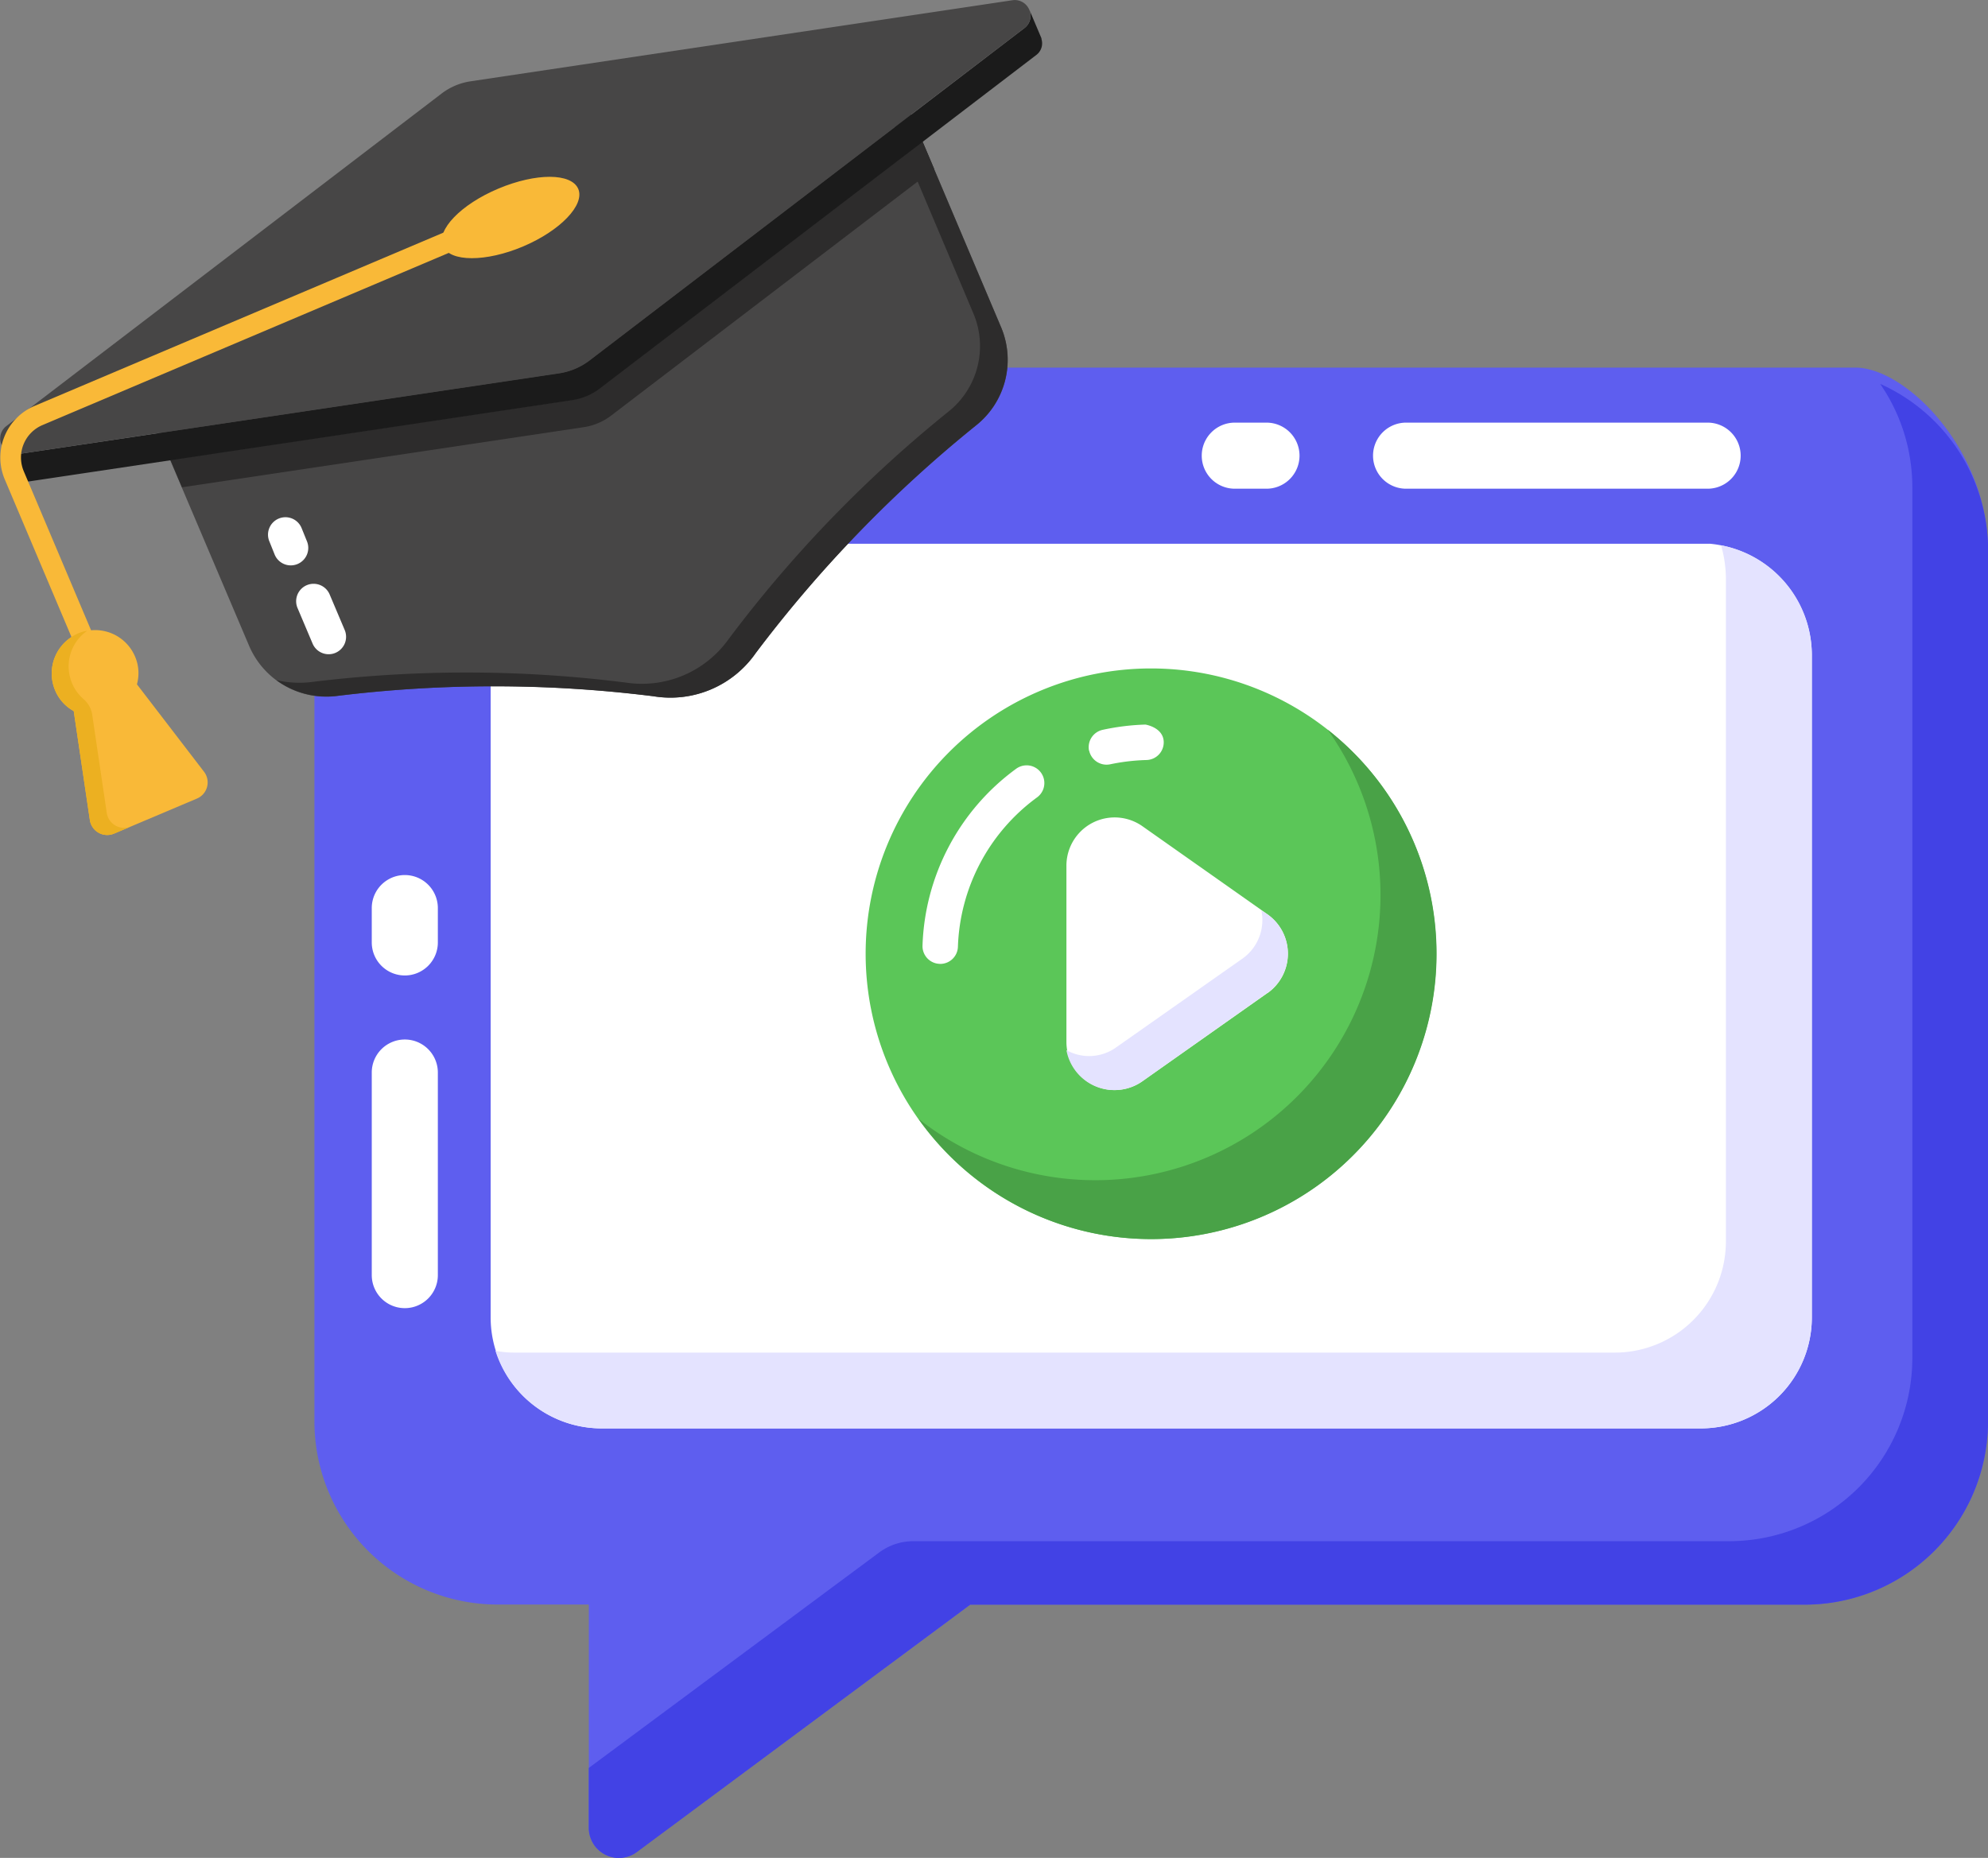 <svg xmlns="http://www.w3.org/2000/svg" width="37.962" height="35.485" viewBox="0 0 37.962 35.485">
  <rect x="0" y="0" width="37.962" height="35.485" fill="#808080" stroke="none"/>
  <g id="Group_1106" data-name="Group 1106" transform="translate(-1846 -521)">
    <path id="Path_772" data-name="Path 772" d="M42.049,16.443V33.069a3.5,3.5,0,0,1-3.5,3.5H22.616l-6.371,4.723a.572.572,0,0,1-.913-.459V36.568h-1.74a3.5,3.5,0,0,1-3.5-3.5V16.443c0-1.933,1.567-3.5,4.467-3.5H39.517c.966,0,2.533,1.567,2.533,3.5Z" transform="translate(1841.912 515.078)" fill="#5e5eef"/>
    <g id="Group_325" data-name="Group 325" transform="translate(1868.948 529.073)">
      <path id="Path_773" data-name="Path 773" d="M32.752,15.534h-.605a.631.631,0,0,1,0-1.262h.605a.631.631,0,1,1,0,1.262Z" transform="translate(-31.516 -14.273)" fill="#fff"/>
    </g>
    <g id="Group_326" data-name="Group 326" transform="translate(1872.219 529.073)">
      <path id="Path_774" data-name="Path 774" d="M42.041,15.534H36.283a.631.631,0,0,1,0-1.262h5.758a.631.631,0,0,1,0,1.262Z" transform="translate(-35.652 -14.273)" fill="#fff"/>
    </g>
    <g id="Group_328" data-name="Group 328" transform="translate(1853.1 540.853)">
      <path id="Path_775" data-name="Path 775" d="M12.108,34.3a.631.631,0,0,1-.631-.631V29.8a.631.631,0,1,1,1.262,0v3.873A.631.631,0,0,1,12.108,34.3Z" transform="translate(-11.478 -29.168)" fill="#fff"/>
    </g>
    <g id="Group_329" data-name="Group 329" transform="translate(1853.1 537.713)">
      <path id="Path_776" data-name="Path 776" d="M12.108,27.116a.631.631,0,0,1-.631-.631v-.656a.631.631,0,1,1,1.262,0v.656A.631.631,0,0,1,12.108,27.116Z" transform="translate(-11.478 -25.198)" fill="#fff"/>
    </g>
    <path id="Path_777" data-name="Path 777" d="M43.435,16.524V33.152a3.5,3.5,0,0,1-3.5,3.5H24l-6.367,4.727a.576.576,0,0,1-.917-.463V39.771l5.548-4.117a1.088,1.088,0,0,1,.649-.214H38.49a3.5,3.5,0,0,0,3.5-3.5V15.313a3.483,3.483,0,0,0-.614-1.977,3.484,3.484,0,0,1,2.061,3.188Z" transform="translate(1840.527 514.996)" fill="#4242e5"/>
    <path id="Path_778" data-name="Path 778" d="M14.346,31.972V19.319c0-1.172.95-2.122,3.089-2.122H37.629a2.145,2.145,0,0,1,1.946,2.122V31.972a2.122,2.122,0,0,1-2.122,2.122H16.468a2.122,2.122,0,0,1-2.122-2.122Z" transform="translate(1841.023 514.188)" fill="#fff"/>
    <path id="Path_779" data-name="Path 779" d="M39.6,19.329V31.978A2.116,2.116,0,0,1,37.48,34.1H16.49a2.121,2.121,0,0,1-2.027-1.48,2.032,2.032,0,0,0,.4.034H35.84a2.123,2.123,0,0,0,2.119-2.128V17.874a2.3,2.3,0,0,0-.093-.639A2.131,2.131,0,0,1,39.6,19.329Z" transform="translate(1840.998 514.18)" fill="#e4e3ff"/>
    <path id="Path_780" data-name="Path 780" d="M34.3,25.662a5.449,5.449,0,1,1-5.454-5.454A5.448,5.448,0,0,1,34.3,25.662Z" transform="translate(1839.128 513.559)" fill="#5bc658"/>
    <g id="Group_335" data-name="Group 335" transform="translate(1863.614 535.616)">
      <path id="Path_781" data-name="Path 781" d="M25.11,26.34H25.1a.338.338,0,0,1-.326-.35,4.359,4.359,0,0,1,1.788-3.376.338.338,0,1,1,.4.546,3.689,3.689,0,0,0-1.512,2.855.338.338,0,0,1-.338.326Z" transform="translate(-24.772 -22.547)" fill="#fff"/>
    </g>
    <g id="Group_337" data-name="Group 337" transform="translate(1866.789 534.842)">
      <path id="Path_782" data-name="Path 782" d="M28.794,22.065a.339.339,0,0,1,.262-.4,4.447,4.447,0,0,1,.817-.1c.18.038.342.143.347.33a.338.338,0,0,1-.33.347,3.882,3.882,0,0,0-.694.082.34.34,0,0,1-.4-.262Z" transform="translate(-28.787 -21.568)" fill="#fff"/>
    </g>
    <path id="Path_783" data-name="Path 783" d="M34.571,25.972a5.448,5.448,0,0,1-9.891,3.15,5.447,5.447,0,0,0,7.812-7.434A5.436,5.436,0,0,1,34.571,25.972Z" transform="translate(1838.861 513.249)" fill="#49a247"/>
    <path id="Path_784" data-name="Path 784" d="M32.084,27.163,29.7,28.845a.921.921,0,0,1-1.452-.753V24.728a.921.921,0,0,1,1.452-.753l2.387,1.682a.921.921,0,0,1,0,1.506Z" transform="translate(1838.116 512.806)" fill="#fff"/>
    <path id="Path_785" data-name="Path 785" d="M32.08,27.631,29.7,29.316a.93.93,0,0,1-1.45-.594.886.886,0,0,0,.953-.055L31.6,26.982a.9.9,0,0,0,.373-.925l.111.069a.916.916,0,0,1,0,1.505Z" transform="translate(1838.114 512.335)" fill="#e4e3ff"/>
    <path id="Path_786" data-name="Path 786" d="M20.07,5.346l2.216,5.234a1.6,1.6,0,0,1-.484,1.885A24.479,24.479,0,0,0,17.6,16.805a1.971,1.971,0,0,1-1.951.825,24.414,24.414,0,0,0-6.035-.005,1.6,1.6,0,0,1-1.69-.964L5.7,11.427Z" transform="translate(1842.83 516.667)" fill="#474646"/>
    <path id="Path_787" data-name="Path 787" d="M20.794,5.35l2.213,5.228a1.6,1.6,0,0,1-.48,1.883,24.647,24.647,0,0,0-4.2,4.345,1.993,1.993,0,0,1-1.953.827,24.579,24.579,0,0,0-6.038-.009,1.623,1.623,0,0,1-1.164-.3,1.965,1.965,0,0,0,.641.04,24.167,24.167,0,0,1,6.038.008,2.032,2.032,0,0,0,1.953-.827A24.234,24.234,0,0,1,22,12.2a1.6,1.6,0,0,0,.48-1.883L20.444,5.5Z" transform="translate(1842.106 516.666)" fill="#2d2c2c"/>
    <path id="Path_788" data-name="Path 788" d="M20.977,7.483l.222.524-6.155,4.7a1.144,1.144,0,0,1-.552.234L6.835,14.087l-.222-.524L14.27,12.42a1.244,1.244,0,0,0,.552-.234Z" transform="translate(1842.64 516.22)" fill="#2d2c2c"/>
    <path id="Path_789" data-name="Path 789" d="M10.4,19.481a.333.333,0,0,1-.437-.177l-.29-.685a.333.333,0,0,1,.613-.26l.29.685A.333.333,0,0,1,10.4,19.481Z" transform="translate(1842.006 513.988)" fill="#fff"/>
    <g id="Group_346" data-name="Group 346" transform="translate(1851.116 530.885)">
      <path id="Path_790" data-name="Path 790" d="M9.536,17.452a.333.333,0,0,1-.437-.177L9,17.028a.333.333,0,1,1,.613-.26l.1.247A.333.333,0,0,1,9.536,17.452Z" transform="translate(-8.969 -16.565)" fill="#fff"/>
    </g>
    <path id="Path_791" data-name="Path 791" d="M22.163,4.3l.234.553-.005,0a.278.278,0,0,1-.1.315l-8.319,6.358a1.165,1.165,0,0,1-.553.234L3.074,13.308a.3.3,0,0,1-.319-.169l0-.011-.218-.515a.293.293,0,0,0,.321.174L13.2,11.244a1.307,1.307,0,0,0,.553-.234L22.07,4.651a.294.294,0,0,0,.093-.349Z" transform="translate(1843.493 516.885)" fill="#1b1b1b"/>
    <path id="Path_792" data-name="Path 792" d="M22.062,4.6l-8.317,6.355a1.207,1.207,0,0,1-.555.235L2.844,12.738a.3.3,0,0,1-.226-.533l8.313-6.352a1.207,1.207,0,0,1,.554-.235L21.837,4.069a.3.3,0,0,1,.226.533Z" transform="translate(1843.5 516.935)" fill="#474646"/>
    <path id="Path_793" data-name="Path 793" d="M3.965,17.482,2.591,14.235a1.071,1.071,0,0,1,.567-1.4l9.2-3.9a.2.2,0,0,1,.154.365l-9.2,3.9a.673.673,0,0,0-.357.882l1.374,3.247a.2.2,0,0,1-.365.154Z" transform="translate(1843.499 515.919)" fill="#f9b938"/>
    <path id="Path_794" data-name="Path 794" d="M4.939,23.17l1.583-.67a.335.335,0,0,0,.136-.511L5.376,20.318a.8.8,0,0,0-.036-.53.828.828,0,1,0-1.526.646.8.8,0,0,0,.355.395l.308,2.083a.335.335,0,0,0,.461.258Z" transform="translate(1843.239 513.752)" fill="#f9b938"/>
    <path id="Path_795" data-name="Path 795" d="M4.939,23.174l.323-.137A.335.335,0,0,1,4.8,22.78l-.276-1.864a.494.494,0,0,0-.163-.308.815.815,0,0,1-.224-.306.828.828,0,0,1,.286-1,.59.59,0,0,0-.172.049.831.831,0,0,0-.437,1.087.8.8,0,0,0,.355.395l.308,2.083a.335.335,0,0,0,.461.258Z" transform="translate(1843.239 513.748)" fill="#ecb021"/>
    <path id="Path_796" data-name="Path 796" d="M15.773,8.565c.13.307-.345.8-1.053,1.1s-1.4.3-1.531-.006.345-.8,1.062-1.1,1.393-.3,1.523.009Z" transform="translate(1841.269 516.042)" fill="#f9b938"/>
  </g>
</svg>
